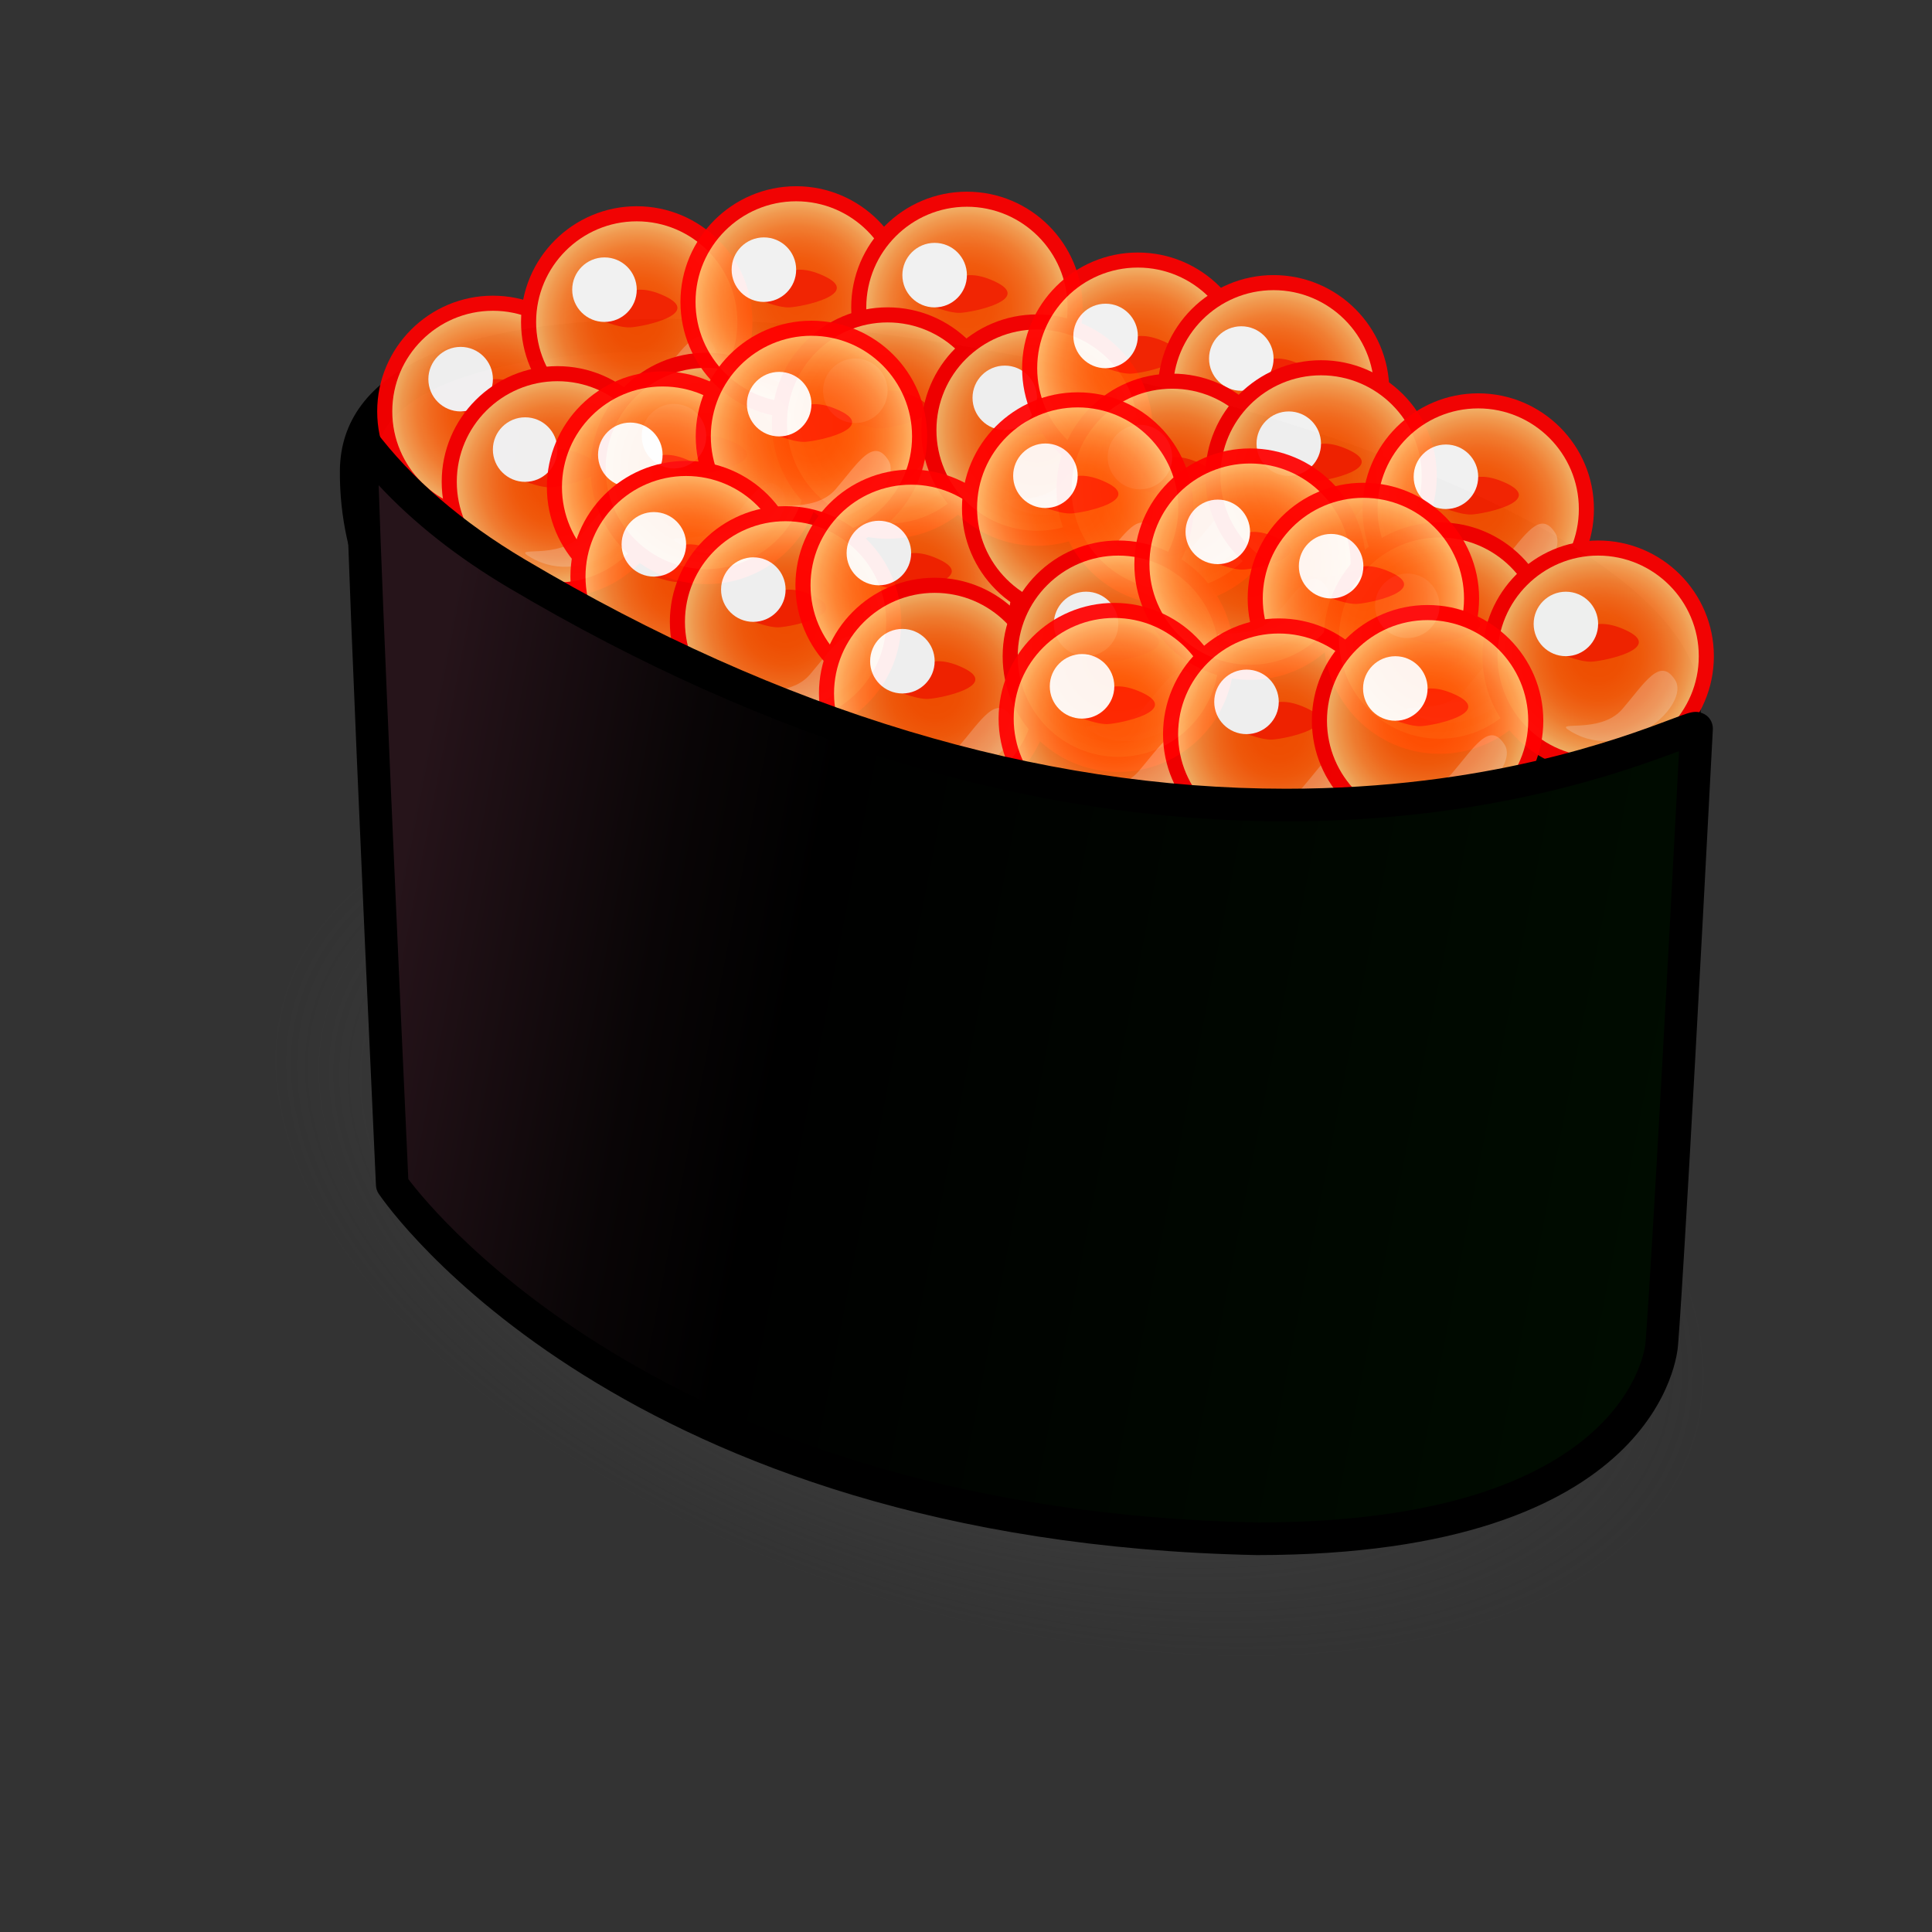 <?xml version="1.0" encoding="UTF-8" standalone="no"?>
<!-- Generated by phantom_svg. -->

<svg
   xmlns:dc="http://purl.org/dc/elements/1.1/"
   xmlns:cc="http://creativecommons.org/ns#"
   xmlns:rdf="http://www.w3.org/1999/02/22-rdf-syntax-ns#"
   xmlns:svg="http://www.w3.org/2000/svg"
   xmlns="http://www.w3.org/2000/svg"
   xmlns:sodipodi="http://sodipodi.sourceforge.net/DTD/sodipodi-0.dtd"
   xmlns:inkscape="http://www.inkscape.org/namespaces/inkscape"
   width="64px"
   height="64px"
   viewBox="0 0 64 64"
   preserveAspectRatio="none"
   version="1.1"
   id="svg927"
   sodipodi:docname="(salmon_roe)sushi.svg"
   inkscape:version="0.92.1 r15371">
  <rect x="0" y="0" width="64" height="64" fill="#333333" stroke="none"/>
  <defs
     id="defs931" />
  <sodipodi:namedview
     pagecolor="#ffffff"
     bordercolor="#666666"
     borderopacity="1"
     objecttolerance="10"
     gridtolerance="10"
     guidetolerance="10"
     inkscape:pageopacity="0"
     inkscape:pageshadow="2"
     inkscape:window-width="1920"
     inkscape:window-height="1029"
     id="namedview929"
     showgrid="false"
     inkscape:zoom="7.375"
     inkscape:cx="28.683425"
     inkscape:cy="26.002817"
     inkscape:window-x="0"
     inkscape:window-y="27"
     inkscape:window-maximized="1"
     inkscape:current-layer="g925" />
  <g
     id="g925">
    <radialGradient
       id="SVGID_1_"
       cx="15.318"
       cy="49.421"
       r="15.368"
       gradientTransform="matrix(1.53 0.487 -0.26 0.818 22.193 -7.538)"
       gradientUnits="userSpaceOnUse">
      <stop
         offset="0"
         style="stop-color:#595959"
         id="stop2" />
      <stop
         offset="1"
         style="stop-color:#414141;stop-opacity:0"
         id="stop4" />
    </radialGradient>
    <path
       style="fill:url(#SVGID_1_);"
       d="M56.54,47.904c-2.388,7.507-14.976,10.206-28.11,6.022   C15.298,49.74,6.592,40.261,8.983,32.756   c2.393-7.511,14.978-10.209,28.111-6.026   C50.229,30.912,58.931,40.396,56.54,47.904z"
       id="path7" />
    <g
       id="g24">
      <linearGradient
         id="SVGID_2_"
         gradientUnits="userSpaceOnUse"
         x1="14.902"
         y1="18.731"
         x2="56.776"
         y2="26.882">
        <stop
           offset="0"
           style="stop-color:#26141A"
           id="stop9" />
        <stop
           offset="0.019"
           style="stop-color:#231218"
           id="stop11" />
        <stop
           offset="0.192"
           style="stop-color:#090506"
           id="stop13" />
        <stop
           offset="0.297"
           style="stop-color:#000000"
           id="stop15" />
        <stop
           offset="1"
           style="stop-color:#000D00"
           id="stop17" />
      </linearGradient>
      <path
         style="fill:url(#SVGID_2_);"
         d="M11.8,15.593c-0.148,16.657,44,25.771,44,7.726    C55.8,14.539,11.89,5.413,11.8,15.593z"
         id="path20" />
      <path
         d="M41.153,33.744c-0.001,0-0.001,0-0.002,0    C31.597,33.743,20.705,29.75,15.252,24.249c-2.677-2.701-4.02-5.614-3.993-8.661    c0.029-3.286,3.783-5.023,10.857-5.023c12.874,0,34.223,6.177,34.223,12.754    c0,3.446-1.576,6.218-4.559,8.017C49.17,32.911,45.494,33.744,41.153,33.744z     M22.117,11.646c-3.638,0-9.746,0.514-9.777,3.953    c-0.024,2.748,1.213,5.402,3.68,7.891c5.269,5.316,15.838,9.174,25.132,9.175    c0.001,0,0.001,0,0.002,0c4.145,0,7.627-0.779,10.069-2.252    c2.679-1.616,4.037-4.002,4.037-7.092C55.26,17.907,35.203,11.646,22.117,11.646    z"
         id="path22" />
    </g>
    <g
       id="g150"
       style="opacity:0.933">
      <g
         id="g55"
         style="">
        <g
           id="g47"
           style="">
          <radialGradient
             id="SVGID_3_"
             cx="16.327"
             cy="13.628"
             r="3.583"
             gradientUnits="userSpaceOnUse">
            <stop
               offset="0"
               style="stop-color:#FF5200"
               id="stop26" />
            <stop
               offset="0.233"
               style="stop-color:#FF5503"
               id="stop28" />
            <stop
               offset="0.406"
               style="stop-color:#FF5E0C"
               id="stop30" />
            <stop
               offset="0.56"
               style="stop-color:#FF6E1D"
               id="stop32" />
            <stop
               offset="0.703"
               style="stop-color:#FF8433"
               id="stop34" />
            <stop
               offset="0.838"
               style="stop-color:#FFA051"
               id="stop36" />
            <stop
               offset="0.966"
               style="stop-color:#FFC274"
               id="stop38" />
            <stop
               offset="1"
               style="stop-color:#FFCD7F"
               id="stop40" />
          </radialGradient>
          <circle
             style="fill:url(#SVGID_3_)"
             cx="16.327"
             cy="13.628"
             r="3.583"
             id="circle43" />
          <path
             style="fill:#FF0000"
             d="M16.328,17.461c-2.114,0-3.833-1.72-3.833-3.833      s1.72-3.833,3.833-3.833s3.833,1.719,3.833,3.833      S18.441,17.461,16.328,17.461z M16.328,10.295c-1.838,0-3.333,1.495-3.333,3.333      s1.496,3.333,3.333,3.333s3.333-1.496,3.333-3.333      S18.166,10.295,16.328,10.295z"
             id="path45" />
        </g>
        <path
           style="fill:#FF2400"
           d="M14.98,13.503c0.603-0.462,0.954-1.342,2.259-0.74     c1.306,0.602-0.703,1.025-1.129,1.045C15.684,13.828,14.98,13.503,14.98,13.503z"
           id="path49" />
        <circle
           style="fill:#FFFFFF"
           cx="15.259"
           cy="12.56"
           r="1.069"
           id="circle51" />
        <path
           style="opacity:0.24;fill:#FFFFFF"
           d="M15.437,16.128c-0.723-0.424,0.943,0.125,1.693-0.75     s1.25-1.75,1.75-0.958S17.285,17.212,15.437,16.128z"
           id="path53" />
      </g>
      <g
         id="g86"
         style="">
        <g
           id="g78"
           style="">
          <radialGradient
             id="SVGID_4_"
             cx="21.093"
             cy="10.665"
             r="3.583"
             gradientUnits="userSpaceOnUse">
            <stop
               offset="0"
               style="stop-color:#FF5200"
               id="stop57" />
            <stop
               offset="0.233"
               style="stop-color:#FF5503"
               id="stop59" />
            <stop
               offset="0.406"
               style="stop-color:#FF5E0C"
               id="stop61" />
            <stop
               offset="0.56"
               style="stop-color:#FF6E1D"
               id="stop63" />
            <stop
               offset="0.703"
               style="stop-color:#FF8433"
               id="stop65" />
            <stop
               offset="0.838"
               style="stop-color:#FFA051"
               id="stop67" />
            <stop
               offset="0.966"
               style="stop-color:#FFC274"
               id="stop69" />
            <stop
               offset="1"
               style="stop-color:#FFCD7F"
               id="stop71" />
          </radialGradient>
          <circle
             style="fill:url(#SVGID_4_)"
             cx="21.093"
             cy="10.665"
             r="3.583"
             id="circle74" />
          <path
             style="fill:#FF0000"
             d="M21.093,14.498c-2.114,0-3.833-1.72-3.833-3.833      s1.72-3.833,3.833-3.833s3.833,1.719,3.833,3.833S23.207,14.498,21.093,14.498      z M21.093,7.332c-1.838,0-3.333,1.495-3.333,3.333s1.496,3.333,3.333,3.333      s3.333-1.496,3.333-3.333S22.931,7.332,21.093,7.332z"
             id="path76" />
        </g>
        <path
           style="fill:#FF2400"
           d="M19.746,10.54c0.603-0.462,0.954-1.342,2.259-0.74     c1.306,0.602-0.703,1.025-1.129,1.045     C20.449,10.865,19.746,10.54,19.746,10.54z"
           id="path80" />
        <circle
           style="fill:#FFFFFF"
           cx="20.024"
           cy="9.596"
           r="1.069"
           id="circle82" />
        <path
           style="opacity:0.24;fill:#FFFFFF"
           d="M20.202,13.165c-0.723-0.424,0.943,0.125,1.693-0.75     s1.25-1.75,1.75-0.958S22.05,14.249,20.202,13.165z"
           id="path84" />
      </g>
      <g
         id="g117"
         style="">
        <g
           id="g109"
           style="">
          <radialGradient
             id="SVGID_5_"
             cx="18.465"
             cy="15.962"
             r="3.583"
             gradientUnits="userSpaceOnUse">
            <stop
               offset="0"
               style="stop-color:#FF5200"
               id="stop88" />
            <stop
               offset="0.233"
               style="stop-color:#FF5503"
               id="stop90" />
            <stop
               offset="0.406"
               style="stop-color:#FF5E0C"
               id="stop92" />
            <stop
               offset="0.56"
               style="stop-color:#FF6E1D"
               id="stop94" />
            <stop
               offset="0.703"
               style="stop-color:#FF8433"
               id="stop96" />
            <stop
               offset="0.838"
               style="stop-color:#FFA051"
               id="stop98" />
            <stop
               offset="0.966"
               style="stop-color:#FFC274"
               id="stop100" />
            <stop
               offset="1"
               style="stop-color:#FFCD7F"
               id="stop102" />
          </radialGradient>
          <circle
             style="fill:url(#SVGID_5_)"
             cx="18.465"
             cy="15.961"
             r="3.583"
             id="circle105" />
          <path
             style="fill:#FF0000"
             d="M18.465,19.795c-2.114,0-3.833-1.72-3.833-3.833      s1.72-3.833,3.833-3.833s3.833,1.719,3.833,3.833S20.579,19.795,18.465,19.795      z M18.465,12.628c-1.838,0-3.333,1.495-3.333,3.333s1.496,3.333,3.333,3.333      s3.333-1.496,3.333-3.333S20.303,12.628,18.465,12.628z"
             id="path107" />
        </g>
        <path
           style="fill:#FF2400"
           d="M17.118,15.837c0.603-0.462,0.954-1.342,2.259-0.74     c1.306,0.602-0.703,1.025-1.129,1.045     C17.821,16.162,17.118,15.837,17.118,15.837z"
           id="path111" />
        <circle
           style="fill:#FFFFFF"
           cx="17.396"
           cy="14.893"
           r="1.069"
           id="circle113" />
        <path
           style="opacity:0.24;fill:#FFFFFF"
           d="M17.574,18.462c-0.723-0.424,0.943,0.125,1.693-0.75     s1.25-1.75,1.75-0.958S19.422,19.545,17.574,18.462z"
           id="path115" />
      </g>
      <g
         id="g148"
         style="">
        <g
           id="g140"
           style="">
          <radialGradient
             id="SVGID_6_"
             cx="23.396"
             cy="15.518"
             r="3.583"
             gradientUnits="userSpaceOnUse">
            <stop
               offset="0"
               style="stop-color:#FF5200"
               id="stop119" />
            <stop
               offset="0.233"
               style="stop-color:#FF5503"
               id="stop121" />
            <stop
               offset="0.406"
               style="stop-color:#FF5E0C"
               id="stop123" />
            <stop
               offset="0.56"
               style="stop-color:#FF6E1D"
               id="stop125" />
            <stop
               offset="0.703"
               style="stop-color:#FF8433"
               id="stop127" />
            <stop
               offset="0.838"
               style="stop-color:#FFA051"
               id="stop129" />
            <stop
               offset="0.966"
               style="stop-color:#FFC274"
               id="stop131" />
            <stop
               offset="1"
               style="stop-color:#FFCD7F"
               id="stop133" />
          </radialGradient>
          <circle
             style="fill:url(#SVGID_6_)"
             cx="23.396"
             cy="15.518"
             r="3.583"
             id="circle136" />
          <path
             style="fill:#FF0000"
             d="M23.396,19.351c-2.114,0-3.833-1.72-3.833-3.833      s1.72-3.833,3.833-3.833s3.833,1.719,3.833,3.833      S25.51,19.351,23.396,19.351z M23.396,12.185c-1.838,0-3.333,1.495-3.333,3.333      s1.496,3.333,3.333,3.333s3.333-1.496,3.333-3.333      S25.234,12.185,23.396,12.185z"
             id="path138" />
        </g>
        <path
           style="fill:#FF2400"
           d="M22.049,15.393c0.603-0.462,0.954-1.342,2.259-0.74     c1.306,0.602-0.703,1.025-1.129,1.045     C22.752,15.718,22.049,15.393,22.049,15.393z"
           id="path142" />
        <circle
           style="fill:#FFFFFF"
           cx="22.327"
           cy="14.449"
           r="1.069"
           id="circle144" />
        <path
           style="opacity:0.24;fill:#FFFFFF"
           d="M22.505,18.018c-0.723-0.424,0.943,0.125,1.693-0.75     s1.25-1.75,1.75-0.958S24.353,19.102,22.505,18.018z"
           id="path146" />
      </g>
    </g>
    <g
       id="g276"
       style="opacity:0.933">
      <g
         id="g181"
         style="">
        <g
           id="g173"
           style="">
          <radialGradient
             id="SVGID_7_"
             cx="26.374"
             cy="10.002"
             r="3.583"
             gradientUnits="userSpaceOnUse">
            <stop
               offset="0"
               style="stop-color:#FF5200"
               id="stop152" />
            <stop
               offset="0.233"
               style="stop-color:#FF5503"
               id="stop154" />
            <stop
               offset="0.406"
               style="stop-color:#FF5E0C"
               id="stop156" />
            <stop
               offset="0.56"
               style="stop-color:#FF6E1D"
               id="stop158" />
            <stop
               offset="0.703"
               style="stop-color:#FF8433"
               id="stop160" />
            <stop
               offset="0.838"
               style="stop-color:#FFA051"
               id="stop162" />
            <stop
               offset="0.966"
               style="stop-color:#FFC274"
               id="stop164" />
            <stop
               offset="1"
               style="stop-color:#FFCD7F"
               id="stop166" />
          </radialGradient>
          <circle
             style="fill:url(#SVGID_7_)"
             cx="26.374"
             cy="10.001"
             r="3.583"
             id="circle169" />
          <path
             style="fill:#FF0000"
             d="M26.374,13.835c-2.114,0-3.833-1.72-3.833-3.833      s1.72-3.833,3.833-3.833s3.833,1.719,3.833,3.833S28.488,13.835,26.374,13.835      z M26.374,6.668c-1.838,0-3.333,1.495-3.333,3.333s1.496,3.333,3.333,3.333      s3.333-1.496,3.333-3.333S28.212,6.668,26.374,6.668z"
             id="path171" />
        </g>
        <path
           style="fill:#FF2400"
           d="M25.027,9.877c0.603-0.462,0.954-1.342,2.259-0.74     c1.306,0.602-0.703,1.025-1.129,1.045C25.73,10.202,25.027,9.877,25.027,9.877z     "
           id="path175" />
        <circle
           style="fill:#FFFFFF"
           cx="25.305"
           cy="8.933"
           r="1.069"
           id="circle177" />
        <path
           style="opacity:0.24;fill:#FFFFFF"
           d="M25.483,12.502c-0.723-0.424,0.943,0.125,1.693-0.75     s1.25-1.75,1.75-0.958C29.427,11.585,27.331,13.585,25.483,12.502z"
           id="path179" />
      </g>
      <g
         id="g212"
         style="">
        <g
           id="g204"
           style="">
          <radialGradient
             id="SVGID_8_"
             cx="32.03"
             cy="10.183"
             r="3.583"
             gradientUnits="userSpaceOnUse">
            <stop
               offset="0"
               style="stop-color:#FF5200"
               id="stop183" />
            <stop
               offset="0.233"
               style="stop-color:#FF5503"
               id="stop185" />
            <stop
               offset="0.406"
               style="stop-color:#FF5E0C"
               id="stop187" />
            <stop
               offset="0.56"
               style="stop-color:#FF6E1D"
               id="stop189" />
            <stop
               offset="0.703"
               style="stop-color:#FF8433"
               id="stop191" />
            <stop
               offset="0.838"
               style="stop-color:#FFA051"
               id="stop193" />
            <stop
               offset="0.966"
               style="stop-color:#FFC274"
               id="stop195" />
            <stop
               offset="1"
               style="stop-color:#FFCD7F"
               id="stop197" />
          </radialGradient>
          <circle
             style="fill:url(#SVGID_8_)"
             cx="32.031"
             cy="10.182"
             r="3.584"
             id="circle200" />
          <path
             style="fill:#FF0000"
             d="M32.03,14.016c-2.114,0-3.833-1.72-3.833-3.833      s1.72-3.833,3.833-3.833c2.114,0,3.834,1.719,3.834,3.833      S34.145,14.016,32.03,14.016z M32.03,6.849c-1.838,0-3.333,1.495-3.333,3.333      s1.496,3.333,3.333,3.333s3.334-1.496,3.334-3.333S33.868,6.849,32.03,6.849z      "
             id="path202" />
        </g>
        <path
           style="fill:#FF2400"
           d="M30.684,10.058c0.602-0.462,0.953-1.342,2.258-0.74     c1.307,0.602-0.703,1.025-1.129,1.045     C31.387,10.382,30.684,10.058,30.684,10.058z"
           id="path206" />
        <circle
           style="fill:#FFFFFF"
           cx="30.961"
           cy="9.114"
           r="1.069"
           id="circle208" />
        <path
           style="opacity:0.24;fill:#FFFFFF"
           d="M31.139,12.683c-0.723-0.424,0.943,0.125,1.694-0.75     s1.25-1.75,1.75-0.958S32.987,13.766,31.139,12.683z"
           id="path210" />
      </g>
      <g
         id="g243"
         style="">
        <g
           id="g235"
           style="">
          <radialGradient
             id="SVGID_9_"
             cx="29.403"
             cy="14.014"
             r="3.583"
             gradientUnits="userSpaceOnUse">
            <stop
               offset="0"
               style="stop-color:#FF5200"
               id="stop214" />
            <stop
               offset="0.233"
               style="stop-color:#FF5503"
               id="stop216" />
            <stop
               offset="0.406"
               style="stop-color:#FF5E0C"
               id="stop218" />
            <stop
               offset="0.56"
               style="stop-color:#FF6E1D"
               id="stop220" />
            <stop
               offset="0.703"
               style="stop-color:#FF8433"
               id="stop222" />
            <stop
               offset="0.838"
               style="stop-color:#FFA051"
               id="stop224" />
            <stop
               offset="0.966"
               style="stop-color:#FFC274"
               id="stop226" />
            <stop
               offset="1"
               style="stop-color:#FFCD7F"
               id="stop228" />
          </radialGradient>
          <circle
             style="fill:url(#SVGID_9_)"
             cx="29.403"
             cy="14.014"
             r="3.583"
             id="circle231" />
          <path
             style="fill:#FF0000"
             d="M29.403,17.847c-2.114,0-3.833-1.72-3.833-3.833      s1.72-3.833,3.833-3.833s3.833,1.719,3.833,3.833S31.517,17.847,29.403,17.847z       M29.403,10.681c-1.838,0-3.333,1.495-3.333,3.333s1.496,3.333,3.333,3.333      s3.333-1.496,3.333-3.333S31.241,10.681,29.403,10.681z"
             id="path233" />
        </g>
        <path
           style="fill:#FF2400"
           d="M28.056,13.889c0.603-0.462,0.954-1.342,2.259-0.74     c1.306,0.602-0.703,1.025-1.129,1.045     C28.759,14.214,28.056,13.889,28.056,13.889z"
           id="path237" />
        <circle
           style="fill:#FFFFFF"
           cx="28.334"
           cy="12.945"
           r="1.069"
           id="circle239" />
        <path
           style="opacity:0.24;fill:#FFFFFF"
           d="M28.512,16.514c-0.723-0.424,0.943,0.125,1.694-0.75     c0.75-0.875,1.25-1.75,1.75-0.958S30.36,17.598,28.512,16.514z"
           id="path241" />
      </g>
      <g
         id="g274"
         style="">
        <g
           id="g266"
           style="">
          <radialGradient
             id="SVGID_10_"
             cx="34.354"
             cy="14.248"
             r="3.583"
             gradientUnits="userSpaceOnUse">
            <stop
               offset="0"
               style="stop-color:#FF5200"
               id="stop245" />
            <stop
               offset="0.233"
               style="stop-color:#FF5503"
               id="stop247" />
            <stop
               offset="0.406"
               style="stop-color:#FF5E0C"
               id="stop249" />
            <stop
               offset="0.56"
               style="stop-color:#FF6E1D"
               id="stop251" />
            <stop
               offset="0.703"
               style="stop-color:#FF8433"
               id="stop253" />
            <stop
               offset="0.838"
               style="stop-color:#FFA051"
               id="stop255" />
            <stop
               offset="0.966"
               style="stop-color:#FFC274"
               id="stop257" />
            <stop
               offset="1"
               style="stop-color:#FFCD7F"
               id="stop259" />
          </radialGradient>
          <circle
             style="fill:url(#SVGID_10_)"
             cx="34.354"
             cy="14.248"
             r="3.583"
             id="circle262" />
          <path
             style="fill:#FF0000"
             d="M34.353,18.081c-2.113,0-3.832-1.72-3.832-3.833      s1.719-3.833,3.832-3.833c2.114,0,3.834,1.719,3.834,3.833      S36.467,18.081,34.353,18.081z M34.353,10.915c-1.837,0-3.332,1.495-3.332,3.333      s1.495,3.333,3.332,3.333c1.838,0,3.334-1.496,3.334-3.333      S36.19,10.915,34.353,10.915z"
             id="path264" />
        </g>
        <path
           style="fill:#FF2400"
           d="M33.007,14.123c0.602-0.462,0.953-1.342,2.258-0.74     c1.307,0.602-0.703,1.025-1.129,1.045S33.007,14.123,33.007,14.123z"
           id="path268" />
        <circle
           style="fill:#FFFFFF"
           cx="33.284"
           cy="13.179"
           r="1.068"
           id="circle270" />
        <path
           style="opacity:0.24;fill:#FFFFFF"
           d="M33.463,16.748c-0.724-0.424,0.942,0.125,1.692-0.75     s1.25-1.75,1.75-0.958S35.31,17.832,33.463,16.748z"
           id="path272" />
      </g>
    </g>
    <g
       id="g402"
       style="opacity:0.933">
      <g
         id="g307"
         style="">
        <g
           id="g299"
           style="">
          <radialGradient
             id="SVGID_11_"
             cx="21.949"
             cy="16.136"
             r="3.583"
             gradientUnits="userSpaceOnUse">
            <stop
               offset="0"
               style="stop-color:#FF5200"
               id="stop278" />
            <stop
               offset="0.233"
               style="stop-color:#FF5503"
               id="stop280" />
            <stop
               offset="0.406"
               style="stop-color:#FF5E0C"
               id="stop282" />
            <stop
               offset="0.56"
               style="stop-color:#FF6E1D"
               id="stop284" />
            <stop
               offset="0.703"
               style="stop-color:#FF8433"
               id="stop286" />
            <stop
               offset="0.838"
               style="stop-color:#FFA051"
               id="stop288" />
            <stop
               offset="0.966"
               style="stop-color:#FFC274"
               id="stop290" />
            <stop
               offset="1"
               style="stop-color:#FFCD7F"
               id="stop292" />
          </radialGradient>
          <circle
             style="fill:url(#SVGID_11_)"
             cx="21.949"
             cy="16.136"
             r="3.583"
             id="circle295" />
          <path
             style="fill:#FF0000"
             d="M21.949,19.969c-2.114,0-3.833-1.72-3.833-3.833      s1.72-3.833,3.833-3.833s3.833,1.719,3.833,3.833      S24.063,19.969,21.949,19.969z M21.949,12.803c-1.838,0-3.333,1.495-3.333,3.333      s1.496,3.333,3.333,3.333s3.333-1.496,3.333-3.333      S23.787,12.803,21.949,12.803z"
             id="path297" />
        </g>
        <path
           style="fill:#FF2400"
           d="M20.602,16.011c0.603-0.462,0.954-1.342,2.259-0.74     c1.306,0.602-0.703,1.025-1.129,1.045     C21.305,16.336,20.602,16.011,20.602,16.011z"
           id="path301" />
        <circle
           style="fill:#FFFFFF"
           cx="20.88"
           cy="15.067"
           r="1.069"
           id="circle303" />
        <path
           style="opacity:0.24;fill:#FFFFFF"
           d="M21.058,18.636c-0.723-0.424,0.943,0.125,1.693-0.75     s1.25-1.75,1.75-0.958C25.002,17.719,22.906,19.72,21.058,18.636z"
           id="path305" />
      </g>
      <g
         id="g338"
         style="">
        <g
           id="g330"
           style="">
          <radialGradient
             id="SVGID_12_"
             cx="26.88"
             cy="14.456"
             r="3.583"
             gradientUnits="userSpaceOnUse">
            <stop
               offset="0"
               style="stop-color:#FF5200"
               id="stop309" />
            <stop
               offset="0.233"
               style="stop-color:#FF5503"
               id="stop311" />
            <stop
               offset="0.406"
               style="stop-color:#FF5E0C"
               id="stop313" />
            <stop
               offset="0.56"
               style="stop-color:#FF6E1D"
               id="stop315" />
            <stop
               offset="0.703"
               style="stop-color:#FF8433"
               id="stop317" />
            <stop
               offset="0.838"
               style="stop-color:#FFA051"
               id="stop319" />
            <stop
               offset="0.966"
               style="stop-color:#FFC274"
               id="stop321" />
            <stop
               offset="1"
               style="stop-color:#FFCD7F"
               id="stop323" />
          </radialGradient>
          <circle
             style="fill:url(#SVGID_12_)"
             cx="26.88"
             cy="14.456"
             r="3.583"
             id="circle326" />
          <path
             style="fill:#FF0000"
             d="M26.88,18.29c-2.114,0-3.833-1.72-3.833-3.833      s1.72-3.833,3.833-3.833s3.833,1.719,3.833,3.833      S28.994,18.29,26.88,18.29z M26.88,11.123c-1.838,0-3.333,1.495-3.333,3.333      s1.496,3.333,3.333,3.333s3.333-1.496,3.333-3.333      S28.718,11.123,26.88,11.123z"
             id="path328" />
        </g>
        <path
           style="fill:#FF2400"
           d="M25.533,14.332c0.602-0.462,0.953-1.342,2.259-0.74     c1.306,0.602-0.703,1.025-1.13,1.045C26.236,14.656,25.533,14.332,25.533,14.332z"
           id="path332" />
        <circle
           style="fill:#FFFFFF"
           cx="25.811"
           cy="13.388"
           r="1.069"
           id="circle334" />
        <path
           style="opacity:0.24;fill:#FFFFFF"
           d="M25.988,16.957c-0.723-0.424,0.943,0.125,1.693-0.75     s1.25-1.75,1.75-0.958S27.837,18.04,25.988,16.957z"
           id="path336" />
      </g>
      <g
         id="g369"
         style="">
        <g
           id="g361"
           style="">
          <radialGradient
             id="SVGID_13_"
             cx="22.729"
             cy="19.101"
             r="3.583"
             gradientUnits="userSpaceOnUse">
            <stop
               offset="0"
               style="stop-color:#FF5200"
               id="stop340" />
            <stop
               offset="0.233"
               style="stop-color:#FF5503"
               id="stop342" />
            <stop
               offset="0.406"
               style="stop-color:#FF5E0C"
               id="stop344" />
            <stop
               offset="0.56"
               style="stop-color:#FF6E1D"
               id="stop346" />
            <stop
               offset="0.703"
               style="stop-color:#FF8433"
               id="stop348" />
            <stop
               offset="0.838"
               style="stop-color:#FFA051"
               id="stop350" />
            <stop
               offset="0.966"
               style="stop-color:#FFC274"
               id="stop352" />
            <stop
               offset="1"
               style="stop-color:#FFCD7F"
               id="stop354" />
          </radialGradient>
          <circle
             style="fill:url(#SVGID_13_)"
             cx="22.728"
             cy="19.101"
             r="3.583"
             id="circle357" />
          <path
             style="fill:#FF0000"
             d="M22.729,22.934c-2.114,0-3.833-1.72-3.833-3.833      s1.72-3.833,3.833-3.833s3.833,1.719,3.833,3.833S24.842,22.934,22.729,22.934z       M22.729,15.768c-1.838,0-3.333,1.495-3.333,3.333s1.496,3.333,3.333,3.333      s3.333-1.496,3.333-3.333S24.566,15.768,22.729,15.768z"
             id="path359" />
        </g>
        <path
           style="fill:#FF2400"
           d="M21.381,18.976c0.603-0.462,0.954-1.342,2.259-0.74     c1.306,0.602-0.703,1.025-1.129,1.045     C22.084,19.301,21.381,18.976,21.381,18.976z"
           id="path363" />
        <circle
           style="fill:#FFFFFF"
           cx="21.66"
           cy="18.032"
           r="1.069"
           id="circle365" />
        <path
           style="opacity:0.24;fill:#FFFFFF"
           d="M21.837,21.601c-0.723-0.424,0.943,0.125,1.694-0.75     c0.75-0.875,1.25-1.75,1.75-0.958S23.686,22.685,21.837,21.601z"
           id="path367" />
      </g>
      <g
         id="g400"
         style="">
        <g
           id="g392"
           style="">
          <radialGradient
             id="SVGID_14_"
             cx="26.023"
             cy="20.6"
             r="3.583"
             gradientUnits="userSpaceOnUse">
            <stop
               offset="0"
               style="stop-color:#FF5200"
               id="stop371" />
            <stop
               offset="0.233"
               style="stop-color:#FF5503"
               id="stop373" />
            <stop
               offset="0.406"
               style="stop-color:#FF5E0C"
               id="stop375" />
            <stop
               offset="0.56"
               style="stop-color:#FF6E1D"
               id="stop377" />
            <stop
               offset="0.703"
               style="stop-color:#FF8433"
               id="stop379" />
            <stop
               offset="0.838"
               style="stop-color:#FFA051"
               id="stop381" />
            <stop
               offset="0.966"
               style="stop-color:#FFC274"
               id="stop383" />
            <stop
               offset="1"
               style="stop-color:#FFCD7F"
               id="stop385" />
          </radialGradient>
          <circle
             style="fill:url(#SVGID_14_)"
             cx="26.023"
             cy="20.599"
             r="3.583"
             id="circle388" />
          <path
             style="fill:#FF0000"
             d="M26.023,24.433c-2.114,0-3.833-1.72-3.833-3.833      s1.719-3.833,3.833-3.833s3.833,1.719,3.833,3.833S28.137,24.433,26.023,24.433      z M26.023,17.266c-1.838,0-3.333,1.495-3.333,3.333s1.495,3.333,3.333,3.333      s3.333-1.496,3.333-3.333S27.861,17.266,26.023,17.266z"
             id="path390" />
        </g>
        <path
           style="fill:#FF2400"
           d="M24.677,20.475c0.602-0.462,0.953-1.342,2.259-0.74     c1.306,0.602-0.703,1.025-1.13,1.045     C25.38,20.799,24.677,20.475,24.677,20.475z"
           id="path394" />
        <circle
           style="fill:#FFFFFF"
           cx="24.955"
           cy="19.531"
           r="1.069"
           id="circle396" />
        <path
           style="opacity:0.24;fill:#FFFFFF"
           d="M25.132,23.1c-0.723-0.424,0.943,0.125,1.693-0.75     s1.25-1.75,1.75-0.958S26.98,24.183,25.132,23.1z"
           id="path398" />
      </g>
    </g>
    <g
       id="g528"
       style="opacity:0.933">
      <g
         id="g433"
         style="">
        <g
           id="g425"
           style="">
          <radialGradient
             id="SVGID_15_"
             cx="37.692"
             cy="12.197"
             r="3.583"
             gradientUnits="userSpaceOnUse">
            <stop
               offset="0"
               style="stop-color:#FF5200"
               id="stop404" />
            <stop
               offset="0.233"
               style="stop-color:#FF5503"
               id="stop406" />
            <stop
               offset="0.406"
               style="stop-color:#FF5E0C"
               id="stop408" />
            <stop
               offset="0.56"
               style="stop-color:#FF6E1D"
               id="stop410" />
            <stop
               offset="0.703"
               style="stop-color:#FF8433"
               id="stop412" />
            <stop
               offset="0.838"
               style="stop-color:#FFA051"
               id="stop414" />
            <stop
               offset="0.966"
               style="stop-color:#FFC274"
               id="stop416" />
            <stop
               offset="1"
               style="stop-color:#FFCD7F"
               id="stop418" />
          </radialGradient>
          <circle
             style="fill:url(#SVGID_15_)"
             cx="37.692"
             cy="12.197"
             r="3.583"
             id="circle421" />
          <path
             style="fill:#FF0000"
             d="M37.692,16.031c-2.113,0-3.833-1.72-3.833-3.833      s1.72-3.833,3.833-3.833s3.833,1.719,3.833,3.833      S39.806,16.031,37.692,16.031z M37.692,8.864c-1.838,0-3.333,1.495-3.333,3.333      s1.495,3.333,3.333,3.333s3.333-1.496,3.333-3.333S39.53,8.864,37.692,8.864z      "
             id="path423" />
        </g>
        <path
           style="fill:#FF2400"
           d="M36.346,12.073c0.602-0.462,0.953-1.342,2.259-0.74     c1.306,0.602-0.703,1.025-1.13,1.045     C37.049,12.397,36.346,12.073,36.346,12.073z"
           id="path427" />
        <circle
           style="fill:#FFFFFF"
           cx="36.624"
           cy="11.129"
           r="1.069"
           id="circle429" />
        <path
           style="opacity:0.24;fill:#FFFFFF"
           d="M36.801,14.698c-0.723-0.424,0.943,0.125,1.693-0.75     s1.25-1.75,1.75-0.958C40.745,13.781,38.649,15.781,36.801,14.698z"
           id="path431" />
      </g>
      <g
         id="g464"
         style="">
        <g
           id="g456"
           style="">
          <radialGradient
             id="SVGID_16_"
             cx="42.189"
             cy="12.945"
             r="3.583"
             gradientUnits="userSpaceOnUse">
            <stop
               offset="0"
               style="stop-color:#FF5200"
               id="stop435" />
            <stop
               offset="0.233"
               style="stop-color:#FF5503"
               id="stop437" />
            <stop
               offset="0.406"
               style="stop-color:#FF5E0C"
               id="stop439" />
            <stop
               offset="0.56"
               style="stop-color:#FF6E1D"
               id="stop441" />
            <stop
               offset="0.703"
               style="stop-color:#FF8433"
               id="stop443" />
            <stop
               offset="0.838"
               style="stop-color:#FFA051"
               id="stop445" />
            <stop
               offset="0.966"
               style="stop-color:#FFC274"
               id="stop447" />
            <stop
               offset="1"
               style="stop-color:#FFCD7F"
               id="stop449" />
          </radialGradient>
          <circle
             style="fill:url(#SVGID_16_)"
             cx="42.189"
             cy="12.945"
             r="3.583"
             id="circle452" />
          <path
             style="fill:#FF0000"
             d="M42.188,16.779c-2.113,0-3.833-1.72-3.833-3.833      s1.72-3.833,3.833-3.833c2.114,0,3.834,1.719,3.834,3.833      S44.303,16.779,42.188,16.779z M42.188,9.612c-1.838,0-3.333,1.495-3.333,3.333      s1.495,3.333,3.333,3.333s3.334-1.496,3.334-3.333S44.026,9.612,42.188,9.612z      "
             id="path454" />
        </g>
        <path
           style="fill:#FF2400"
           d="M40.842,12.821c0.602-0.462,0.953-1.342,2.258-0.74     c1.308,0.602-0.702,1.025-1.129,1.045     C41.545,13.146,40.842,12.821,40.842,12.821z"
           id="path458" />
        <circle
           style="fill:#FFFFFF"
           cx="41.12"
           cy="11.877"
           r="1.069"
           id="circle460" />
        <path
           style="opacity:0.24;fill:#FFFFFF"
           d="M41.297,15.446c-0.723-0.424,0.943,0.125,1.693-0.75     c0.751-0.875,1.251-1.75,1.751-0.958S43.145,16.529,41.297,15.446z"
           id="path462" />
      </g>
      <g
         id="g495"
         style="">
        <g
           id="g487"
           style="">
          <radialGradient
             id="SVGID_17_"
             cx="38.831"
             cy="16.21"
             r="3.583"
             gradientUnits="userSpaceOnUse">
            <stop
               offset="0"
               style="stop-color:#FF5200"
               id="stop466" />
            <stop
               offset="0.233"
               style="stop-color:#FF5503"
               id="stop468" />
            <stop
               offset="0.406"
               style="stop-color:#FF5E0C"
               id="stop470" />
            <stop
               offset="0.56"
               style="stop-color:#FF6E1D"
               id="stop472" />
            <stop
               offset="0.703"
               style="stop-color:#FF8433"
               id="stop474" />
            <stop
               offset="0.838"
               style="stop-color:#FFA051"
               id="stop476" />
            <stop
               offset="0.966"
               style="stop-color:#FFC274"
               id="stop478" />
            <stop
               offset="1"
               style="stop-color:#FFCD7F"
               id="stop480" />
          </radialGradient>
          <circle
             style="fill:url(#SVGID_17_)"
             cx="38.831"
             cy="16.209"
             r="3.583"
             id="circle483" />
          <path
             style="fill:#FF0000"
             d="M38.831,20.043c-2.113,0-3.833-1.72-3.833-3.833      s1.72-3.833,3.833-3.833s3.833,1.719,3.833,3.833      S40.944,20.043,38.831,20.043z M38.831,12.876c-1.838,0-3.333,1.495-3.333,3.333      s1.495,3.333,3.333,3.333s3.333-1.496,3.333-3.333      S40.669,12.876,38.831,12.876z"
             id="path485" />
        </g>
        <path
           style="fill:#FF2400"
           d="M37.484,16.085c0.602-0.462,0.953-1.342,2.259-0.74     c1.306,0.602-0.703,1.025-1.13,1.045C38.188,16.41,37.484,16.085,37.484,16.085z"
           id="path489" />
        <circle
           style="fill:#FFFFFF"
           cx="37.762"
           cy="15.141"
           r="1.069"
           id="circle491" />
        <path
           style="opacity:0.24;fill:#FFFFFF"
           d="M37.939,18.71c-0.723-0.424,0.943,0.125,1.694-0.75     c0.75-0.875,1.25-1.75,1.75-0.958S39.788,19.793,37.939,18.71z"
           id="path493" />
      </g>
      <g
         id="g526"
         style="">
        <g
           id="g518"
           style="">
          <radialGradient
             id="SVGID_18_"
             cx="43.762"
             cy="15.766"
             r="3.583"
             gradientUnits="userSpaceOnUse">
            <stop
               offset="0"
               style="stop-color:#FF5200"
               id="stop497" />
            <stop
               offset="0.233"
               style="stop-color:#FF5503"
               id="stop499" />
            <stop
               offset="0.406"
               style="stop-color:#FF5E0C"
               id="stop501" />
            <stop
               offset="0.56"
               style="stop-color:#FF6E1D"
               id="stop503" />
            <stop
               offset="0.703"
               style="stop-color:#FF8433"
               id="stop505" />
            <stop
               offset="0.838"
               style="stop-color:#FFA051"
               id="stop507" />
            <stop
               offset="0.966"
               style="stop-color:#FFC274"
               id="stop509" />
            <stop
               offset="1"
               style="stop-color:#FFCD7F"
               id="stop511" />
          </radialGradient>
          <circle
             style="fill:url(#SVGID_18_)"
             cx="43.762"
             cy="15.766"
             r="3.583"
             id="circle514" />
          <path
             style="fill:#FF0000"
             d="M43.761,19.599c-2.113,0-3.832-1.72-3.832-3.833      s1.719-3.833,3.832-3.833c2.114,0,3.834,1.719,3.834,3.833      S45.875,19.599,43.761,19.599z M43.761,12.433c-1.837,0-3.332,1.495-3.332,3.333      s1.495,3.333,3.332,3.333c1.838,0,3.334-1.496,3.334-3.333      S45.599,12.433,43.761,12.433z"
             id="path516" />
        </g>
        <path
           style="fill:#FF2400"
           d="M42.415,15.641c0.602-0.462,0.953-1.342,2.258-0.74     c1.307,0.602-0.703,1.025-1.129,1.045S42.415,15.641,42.415,15.641z"
           id="path520" />
        <circle
           style="fill:#FFFFFF"
           cx="42.692"
           cy="14.697"
           r="1.068"
           id="circle522" />
        <path
           style="opacity:0.24;fill:#FFFFFF"
           d="M42.871,18.266c-0.724-0.424,0.942,0.125,1.692-0.75     s1.25-1.75,1.75-0.958S44.718,19.35,42.871,18.266z"
           id="path524" />
      </g>
    </g>
    <g
       id="g654"
       style="opacity:0.933">
      <g
         id="g559"
         style="">
        <g
           id="g551"
           style="">
          <radialGradient
             id="SVGID_19_"
             cx="30.183"
             cy="19.389"
             r="3.583"
             gradientUnits="userSpaceOnUse">
            <stop
               offset="0"
               style="stop-color:#FF5200"
               id="stop530" />
            <stop
               offset="0.233"
               style="stop-color:#FF5503"
               id="stop532" />
            <stop
               offset="0.406"
               style="stop-color:#FF5E0C"
               id="stop534" />
            <stop
               offset="0.56"
               style="stop-color:#FF6E1D"
               id="stop536" />
            <stop
               offset="0.703"
               style="stop-color:#FF8433"
               id="stop538" />
            <stop
               offset="0.838"
               style="stop-color:#FFA051"
               id="stop540" />
            <stop
               offset="0.966"
               style="stop-color:#FFC274"
               id="stop542" />
            <stop
               offset="1"
               style="stop-color:#FFCD7F"
               id="stop544" />
          </radialGradient>
          <circle
             style="fill:url(#SVGID_19_)"
             cx="30.182"
             cy="19.389"
             r="3.583"
             id="circle547" />
          <path
             style="fill:#FF0000"
             d="M30.183,23.222c-2.114,0-3.833-1.72-3.833-3.833      s1.72-3.833,3.833-3.833s3.833,1.719,3.833,3.833S32.296,23.222,30.183,23.222z       M30.183,16.056c-1.838,0-3.333,1.495-3.333,3.333s1.496,3.333,3.333,3.333      s3.333-1.496,3.333-3.333S32.021,16.056,30.183,16.056z"
             id="path549" />
        </g>
        <path
           style="fill:#FF2400"
           d="M28.835,19.264c0.603-0.462,0.954-1.342,2.259-0.74     c1.306,0.602-0.703,1.025-1.129,1.045     C29.539,19.589,28.835,19.264,28.835,19.264z"
           id="path553" />
        <circle
           style="fill:#FFFFFF"
           cx="29.114"
           cy="18.32"
           r="1.069"
           id="circle555" />
        <path
           style="opacity:0.24;fill:#FFFFFF"
           d="M29.292,21.889c-0.723-0.424,0.944,0.125,1.694-0.75     s1.25-1.75,1.75-0.958S31.14,22.973,29.292,21.889z"
           id="path557" />
      </g>
      <g
         id="g590"
         style="">
        <g
           id="g582"
           style="">
          <radialGradient
             id="SVGID_20_"
             cx="35.7"
             cy="16.829"
             r="3.583"
             gradientUnits="userSpaceOnUse">
            <stop
               offset="0"
               style="stop-color:#FF5200"
               id="stop561" />
            <stop
               offset="0.233"
               style="stop-color:#FF5503"
               id="stop563" />
            <stop
               offset="0.406"
               style="stop-color:#FF5E0C"
               id="stop565" />
            <stop
               offset="0.56"
               style="stop-color:#FF6E1D"
               id="stop567" />
            <stop
               offset="0.703"
               style="stop-color:#FF8433"
               id="stop569" />
            <stop
               offset="0.838"
               style="stop-color:#FFA051"
               id="stop571" />
            <stop
               offset="0.966"
               style="stop-color:#FFC274"
               id="stop573" />
            <stop
               offset="1"
               style="stop-color:#FFCD7F"
               id="stop575" />
          </radialGradient>
          <circle
             style="fill:url(#SVGID_20_)"
             cx="35.7"
             cy="16.829"
             r="3.583"
             id="circle578" />
          <path
             style="fill:#FF0000"
             d="M35.7,20.662c-2.113,0-3.833-1.72-3.833-3.833      s1.72-3.833,3.833-3.833s3.833,1.719,3.833,3.833      S37.813,20.662,35.7,20.662z M35.7,13.496c-1.838,0-3.333,1.495-3.333,3.333      s1.495,3.333,3.333,3.333s3.333-1.496,3.333-3.333      S37.538,13.496,35.7,13.496z"
             id="path580" />
        </g>
        <path
           style="fill:#FF2400"
           d="M34.354,16.704c0.602-0.462,0.953-1.342,2.259-0.74     c1.306,0.602-0.703,1.025-1.13,1.045     C35.057,17.029,34.354,16.704,34.354,16.704z"
           id="path584" />
        <circle
           style="fill:#FFFFFF"
           cx="34.631"
           cy="15.76"
           r="1.069"
           id="circle586" />
        <path
           style="opacity:0.24;fill:#FFFFFF"
           d="M34.809,19.329c-0.723-0.424,0.943,0.125,1.693-0.75     s1.25-1.75,1.75-0.958S36.657,20.413,34.809,19.329z"
           id="path588" />
      </g>
      <g
         id="g621"
         style="">
        <g
           id="g613"
           style="">
          <radialGradient
             id="SVGID_21_"
             cx="30.962"
             cy="22.972"
             r="3.583"
             gradientUnits="userSpaceOnUse">
            <stop
               offset="0"
               style="stop-color:#FF5200"
               id="stop592" />
            <stop
               offset="0.233"
               style="stop-color:#FF5503"
               id="stop594" />
            <stop
               offset="0.406"
               style="stop-color:#FF5E0C"
               id="stop596" />
            <stop
               offset="0.56"
               style="stop-color:#FF6E1D"
               id="stop598" />
            <stop
               offset="0.703"
               style="stop-color:#FF8433"
               id="stop600" />
            <stop
               offset="0.838"
               style="stop-color:#FFA051"
               id="stop602" />
            <stop
               offset="0.966"
               style="stop-color:#FFC274"
               id="stop604" />
            <stop
               offset="1"
               style="stop-color:#FFCD7F"
               id="stop606" />
          </radialGradient>
          <circle
             style="fill:url(#SVGID_21_)"
             cx="30.962"
             cy="22.972"
             r="3.583"
             id="circle609" />
          <path
             style="fill:#FF0000"
             d="M30.962,26.805c-2.114,0-3.833-1.72-3.833-3.833      s1.72-3.833,3.833-3.833c2.113,0,3.833,1.719,3.833,3.833      S33.075,26.805,30.962,26.805z M30.962,19.639c-1.838,0-3.333,1.495-3.333,3.333      s1.496,3.333,3.333,3.333s3.333-1.496,3.333-3.333      S32.8,19.639,30.962,19.639z"
             id="path611" />
        </g>
        <path
           style="fill:#FF2400"
           d="M29.614,22.847c0.604-0.462,0.954-1.342,2.26-0.74     c1.306,0.602-0.703,1.025-1.129,1.045C30.317,23.172,29.614,22.847,29.614,22.847z"
           id="path615" />
        <circle
           style="fill:#FFFFFF"
           cx="29.893"
           cy="21.903"
           r="1.069"
           id="circle617" />
        <path
           style="opacity:0.24;fill:#FFFFFF"
           d="M30.071,25.472c-0.724-0.424,0.943,0.125,1.693-0.75     s1.25-1.75,1.75-0.958S31.919,26.556,30.071,25.472z"
           id="path619" />
      </g>
      <g
         id="g652"
         style="">
        <g
           id="g644"
           style="">
          <radialGradient
             id="SVGID_22_"
             cx="37.047"
             cy="21.738"
             r="3.583"
             gradientUnits="userSpaceOnUse">
            <stop
               offset="0"
               style="stop-color:#FF5200"
               id="stop623" />
            <stop
               offset="0.233"
               style="stop-color:#FF5503"
               id="stop625" />
            <stop
               offset="0.406"
               style="stop-color:#FF5E0C"
               id="stop627" />
            <stop
               offset="0.56"
               style="stop-color:#FF6E1D"
               id="stop629" />
            <stop
               offset="0.703"
               style="stop-color:#FF8433"
               id="stop631" />
            <stop
               offset="0.838"
               style="stop-color:#FFA051"
               id="stop633" />
            <stop
               offset="0.966"
               style="stop-color:#FFC274"
               id="stop635" />
            <stop
               offset="1"
               style="stop-color:#FFCD7F"
               id="stop637" />
          </radialGradient>
          <circle
             style="fill:url(#SVGID_22_)"
             cx="37.047"
             cy="21.738"
             r="3.583"
             id="circle640" />
          <path
             style="fill:#FF0000"
             d="M37.047,25.571c-2.113,0-3.833-1.72-3.833-3.833      s1.72-3.833,3.833-3.833s3.833,1.719,3.833,3.833S39.16,25.571,37.047,25.571      z M37.047,18.405c-1.838,0-3.333,1.495-3.333,3.333s1.495,3.333,3.333,3.333      s3.333-1.496,3.333-3.333S38.885,18.405,37.047,18.405z"
             id="path642" />
        </g>
        <path
           style="fill:#FF2400"
           d="M35.7,21.613c0.602-0.462,0.953-1.342,2.259-0.74     c1.306,0.602-0.703,1.025-1.13,1.045     C36.403,21.938,35.7,21.613,35.7,21.613z"
           id="path646" />
        <circle
           style="fill:#FFFFFF"
           cx="35.978"
           cy="20.669"
           r="1.069"
           id="circle648" />
        <path
           style="opacity:0.24;fill:#FFFFFF"
           d="M36.155,24.238c-0.723-0.424,0.943,0.125,1.693-0.75     s1.25-1.75,1.75-0.958S38.004,25.322,36.155,24.238z"
           id="path650" />
      </g>
    </g>
    <g
       id="g780"
       style="opacity:0.933">
      <g
         id="g685"
         style="">
        <g
           id="g677"
           style="">
          <radialGradient
             id="SVGID_23_"
             cx="41.41"
             cy="18.688"
             r="3.583"
             gradientUnits="userSpaceOnUse">
            <stop
               offset="0"
               style="stop-color:#FF5200"
               id="stop656" />
            <stop
               offset="0.233"
               style="stop-color:#FF5503"
               id="stop658" />
            <stop
               offset="0.406"
               style="stop-color:#FF5E0C"
               id="stop660" />
            <stop
               offset="0.56"
               style="stop-color:#FF6E1D"
               id="stop662" />
            <stop
               offset="0.703"
               style="stop-color:#FF8433"
               id="stop664" />
            <stop
               offset="0.838"
               style="stop-color:#FFA051"
               id="stop666" />
            <stop
               offset="0.966"
               style="stop-color:#FFC274"
               id="stop668" />
            <stop
               offset="1"
               style="stop-color:#FFCD7F"
               id="stop670" />
          </radialGradient>
          <circle
             style="fill:url(#SVGID_23_)"
             cx="41.41"
             cy="18.688"
             r="3.583"
             id="circle673" />
          <path
             style="fill:#FF0000"
             d="M41.41,22.521c-2.113,0-3.833-1.72-3.833-3.833      s1.72-3.833,3.833-3.833s3.833,1.719,3.833,3.833      S43.523,22.521,41.41,22.521z M41.41,15.354c-1.838,0-3.333,1.495-3.333,3.333      s1.495,3.333,3.333,3.333s3.333-1.496,3.333-3.333      S43.248,15.354,41.41,15.354z"
             id="path675" />
        </g>
        <path
           style="fill:#FF2400"
           d="M40.063,18.563c0.602-0.462,0.953-1.342,2.259-0.74     c1.306,0.602-0.703,1.025-1.13,1.045     C40.767,18.888,40.063,18.563,40.063,18.563z"
           id="path679" />
        <circle
           style="fill:#FFFFFF"
           cx="40.341"
           cy="17.619"
           r="1.069"
           id="circle681" />
        <path
           style="opacity:0.24;fill:#FFFFFF"
           d="M40.519,21.188c-0.723-0.424,0.943,0.125,1.693-0.75     s1.25-1.75,1.75-0.958C44.463,20.271,42.367,22.271,40.519,21.188z"
           id="path683" />
      </g>
      <g
         id="g716"
         style="">
        <g
           id="g708"
           style="">
          <radialGradient
             id="SVGID_24_"
             cx="48.967"
             cy="16.862"
             r="3.584"
             gradientUnits="userSpaceOnUse">
            <stop
               offset="0"
               style="stop-color:#FF5200"
               id="stop687" />
            <stop
               offset="0.233"
               style="stop-color:#FF5503"
               id="stop689" />
            <stop
               offset="0.406"
               style="stop-color:#FF5E0C"
               id="stop691" />
            <stop
               offset="0.56"
               style="stop-color:#FF6E1D"
               id="stop693" />
            <stop
               offset="0.703"
               style="stop-color:#FF8433"
               id="stop695" />
            <stop
               offset="0.838"
               style="stop-color:#FFA051"
               id="stop697" />
            <stop
               offset="0.966"
               style="stop-color:#FFC274"
               id="stop699" />
            <stop
               offset="1"
               style="stop-color:#FFCD7F"
               id="stop701" />
          </radialGradient>
          <circle
             style="fill:url(#SVGID_24_)"
             cx="48.967"
             cy="16.862"
             r="3.583"
             id="circle704" />
          <path
             style="fill:#FF0000"
             d="M48.967,20.696c-2.113,0-3.833-1.72-3.833-3.833      s1.72-3.833,3.833-3.833c2.114,0,3.834,1.719,3.834,3.833      S51.081,20.696,48.967,20.696z M48.967,13.529c-1.838,0-3.333,1.495-3.333,3.333      s1.495,3.333,3.333,3.333s3.334-1.496,3.334-3.333      S50.805,13.529,48.967,13.529z"
             id="path706" />
        </g>
        <path
           style="fill:#FF2400"
           d="M47.62,16.738c0.602-0.462,0.953-1.342,2.258-0.74     c1.308,0.602-0.702,1.025-1.129,1.045C48.323,17.062,47.62,16.738,47.62,16.738z"
           id="path710" />
        <circle
           style="fill:#FFFFFF"
           cx="47.898"
           cy="15.794"
           r="1.069"
           id="circle712" />
        <path
           style="opacity:0.24;fill:#FFFFFF"
           d="M48.075,19.363c-0.723-0.424,0.943,0.125,1.693-0.75     c0.751-0.875,1.251-1.75,1.751-0.958S49.923,20.446,48.075,19.363z"
           id="path714" />
      </g>
      <g
         id="g747"
         style="">
        <g
           id="g739"
           style="">
          <radialGradient
             id="SVGID_25_"
             cx="47.688"
             cy="21.138"
             r="3.583"
             gradientUnits="userSpaceOnUse">
            <stop
               offset="0"
               style="stop-color:#FF5200"
               id="stop718" />
            <stop
               offset="0.233"
               style="stop-color:#FF5503"
               id="stop720" />
            <stop
               offset="0.406"
               style="stop-color:#FF5E0C"
               id="stop722" />
            <stop
               offset="0.56"
               style="stop-color:#FF6E1D"
               id="stop724" />
            <stop
               offset="0.703"
               style="stop-color:#FF8433"
               id="stop726" />
            <stop
               offset="0.838"
               style="stop-color:#FFA051"
               id="stop728" />
            <stop
               offset="0.966"
               style="stop-color:#FFC274"
               id="stop730" />
            <stop
               offset="1"
               style="stop-color:#FFCD7F"
               id="stop732" />
          </radialGradient>
          <circle
             style="fill:url(#SVGID_25_)"
             cx="47.688"
             cy="21.138"
             r="3.583"
             id="circle735" />
          <path
             style="fill:#FF0000"
             d="M47.688,24.971c-2.113,0-3.833-1.72-3.833-3.833      s1.72-3.833,3.833-3.833s3.833,1.719,3.833,3.833S49.801,24.971,47.688,24.971z       M47.688,17.805c-1.838,0-3.333,1.495-3.333,3.333s1.495,3.333,3.333,3.333      s3.333-1.496,3.333-3.333S49.525,17.805,47.688,17.805z"
             id="path737" />
        </g>
        <path
           style="fill:#FF2400"
           d="M46.341,21.013c0.602-0.462,0.953-1.342,2.259-0.74     c1.306,0.602-0.703,1.025-1.13,1.045     C47.044,21.338,46.341,21.013,46.341,21.013z"
           id="path741" />
        <circle
           style="fill:#FFFFFF"
           cx="46.619"
           cy="20.069"
           r="1.069"
           id="circle743" />
        <path
           style="opacity:0.24;fill:#FFFFFF"
           d="M46.796,23.638c-0.723-0.424,0.943,0.125,1.694-0.75     c0.75-0.875,1.25-1.75,1.75-0.958S48.645,24.722,46.796,23.638z"
           id="path745" />
      </g>
      <g
         id="g778"
         style="">
        <g
           id="g770"
           style="">
          <radialGradient
             id="SVGID_26_"
             cx="52.941"
             cy="21.738"
             r="3.583"
             gradientUnits="userSpaceOnUse">
            <stop
               offset="0"
               style="stop-color:#FF5200"
               id="stop749" />
            <stop
               offset="0.233"
               style="stop-color:#FF5503"
               id="stop751" />
            <stop
               offset="0.406"
               style="stop-color:#FF5E0C"
               id="stop753" />
            <stop
               offset="0.56"
               style="stop-color:#FF6E1D"
               id="stop755" />
            <stop
               offset="0.703"
               style="stop-color:#FF8433"
               id="stop757" />
            <stop
               offset="0.838"
               style="stop-color:#FFA051"
               id="stop759" />
            <stop
               offset="0.966"
               style="stop-color:#FFC274"
               id="stop761" />
            <stop
               offset="1"
               style="stop-color:#FFCD7F"
               id="stop763" />
          </radialGradient>
          <circle
             style="fill:url(#SVGID_26_)"
             cx="52.941"
             cy="21.738"
             r="3.583"
             id="circle766" />
          <path
             style="fill:#FF0000"
             d="M52.94,25.571c-2.113,0-3.832-1.72-3.832-3.833      s1.719-3.833,3.832-3.833c2.114,0,3.834,1.719,3.834,3.833      S55.055,25.571,52.94,25.571z M52.94,18.405c-1.837,0-3.332,1.495-3.332,3.333      s1.495,3.333,3.332,3.333c1.838,0,3.334-1.496,3.334-3.333      S54.778,18.405,52.94,18.405z"
             id="path768" />
        </g>
        <path
           style="fill:#FF2400"
           d="M51.595,21.613c0.602-0.462,0.953-1.342,2.258-0.74     c1.307,0.602-0.703,1.025-1.129,1.045S51.595,21.613,51.595,21.613z"
           id="path772" />
        <circle
           style="fill:#FFFFFF"
           cx="51.872"
           cy="20.669"
           r="1.068"
           id="circle774" />
        <path
           style="opacity:0.24;fill:#FFFFFF"
           d="M52.051,24.238c-0.724-0.424,0.942,0.125,1.692-0.75     s1.25-1.75,1.75-0.958S53.897,25.322,52.051,24.238z"
           id="path776" />
      </g>
    </g>
    <g
       id="g906"
       style="opacity:0.933">
      <g
         id="g811"
         style="">
        <g
           id="g803"
           style="">
          <radialGradient
             id="SVGID_27_"
             cx="36.913"
             cy="23.805"
             r="3.583"
             gradientUnits="userSpaceOnUse">
            <stop
               offset="0"
               style="stop-color:#FF5200"
               id="stop782" />
            <stop
               offset="0.233"
               style="stop-color:#FF5503"
               id="stop784" />
            <stop
               offset="0.406"
               style="stop-color:#FF5E0C"
               id="stop786" />
            <stop
               offset="0.56"
               style="stop-color:#FF6E1D"
               id="stop788" />
            <stop
               offset="0.703"
               style="stop-color:#FF8433"
               id="stop790" />
            <stop
               offset="0.838"
               style="stop-color:#FFA051"
               id="stop792" />
            <stop
               offset="0.966"
               style="stop-color:#FFC274"
               id="stop794" />
            <stop
               offset="1"
               style="stop-color:#FFCD7F"
               id="stop796" />
          </radialGradient>
          <circle
             style="fill:url(#SVGID_27_)"
             cx="36.913"
             cy="23.804"
             r="3.583"
             id="circle799" />
          <path
             style="fill:#FF0000"
             d="M36.913,27.638c-2.113,0-3.833-1.72-3.833-3.833      s1.72-3.833,3.833-3.833s3.833,1.719,3.833,3.833      S39.026,27.638,36.913,27.638z M36.913,20.471c-1.838,0-3.333,1.495-3.333,3.333      s1.495,3.333,3.333,3.333s3.333-1.496,3.333-3.333      S38.751,20.471,36.913,20.471z"
             id="path801" />
        </g>
        <path
           style="fill:#FF2400"
           d="M35.566,23.68c0.602-0.462,0.953-1.342,2.259-0.74     c1.306,0.602-0.703,1.025-1.13,1.045     C36.27,24.004,35.566,23.68,35.566,23.68z"
           id="path805" />
        <circle
           style="fill:#FFFFFF"
           cx="35.844"
           cy="22.736"
           r="1.069"
           id="circle807" />
        <path
           style="opacity:0.24;fill:#FFFFFF"
           d="M36.021,26.305c-0.723-0.424,0.944,0.125,1.694-0.75     s1.25-1.75,1.75-0.958S37.87,27.388,36.021,26.305z"
           id="path809" />
      </g>
      <g
         id="g842"
         style="">
        <g
           id="g834"
           style="">
          <radialGradient
             id="SVGID_28_"
             cx="45.164"
             cy="19.824"
             r="3.583"
             gradientUnits="userSpaceOnUse">
            <stop
               offset="0"
               style="stop-color:#FF5200"
               id="stop813" />
            <stop
               offset="0.233"
               style="stop-color:#FF5503"
               id="stop815" />
            <stop
               offset="0.406"
               style="stop-color:#FF5E0C"
               id="stop817" />
            <stop
               offset="0.56"
               style="stop-color:#FF6E1D"
               id="stop819" />
            <stop
               offset="0.703"
               style="stop-color:#FF8433"
               id="stop821" />
            <stop
               offset="0.838"
               style="stop-color:#FFA051"
               id="stop823" />
            <stop
               offset="0.966"
               style="stop-color:#FFC274"
               id="stop825" />
            <stop
               offset="1"
               style="stop-color:#FFCD7F"
               id="stop827" />
          </radialGradient>
          <circle
             style="fill:url(#SVGID_28_)"
             cx="45.164"
             cy="19.824"
             r="3.583"
             id="circle830" />
          <path
             style="fill:#FF0000"
             d="M45.164,23.658c-2.113,0-3.833-1.72-3.833-3.833      s1.72-3.833,3.833-3.833s3.833,1.719,3.833,3.833      S47.277,23.658,45.164,23.658z M45.164,16.491c-1.838,0-3.333,1.495-3.333,3.333      s1.495,3.333,3.333,3.333s3.333-1.496,3.333-3.333      S47.002,16.491,45.164,16.491z"
             id="path832" />
        </g>
        <path
           style="fill:#FF2400"
           d="M43.817,19.7c0.602-0.462,0.953-1.342,2.259-0.74     c1.306,0.602-0.703,1.025-1.13,1.045C44.521,20.024,43.817,19.7,43.817,19.7z     "
           id="path836" />
        <circle
           style="fill:#FFFFFF"
           cx="44.095"
           cy="18.756"
           r="1.069"
           id="circle838" />
        <path
           style="opacity:0.24;fill:#FFFFFF"
           d="M44.272,22.325c-0.723-0.424,0.943,0.125,1.693-0.75     s1.25-1.75,1.75-0.958S46.121,23.408,44.272,22.325z"
           id="path840" />
      </g>
      <g
         id="g873"
         style="">
        <g
           id="g865"
           style="">
          <radialGradient
             id="SVGID_29_"
             cx="42.36"
             cy="24.319"
             r="3.583"
             gradientUnits="userSpaceOnUse">
            <stop
               offset="0"
               style="stop-color:#FF5200"
               id="stop844" />
            <stop
               offset="0.233"
               style="stop-color:#FF5503"
               id="stop846" />
            <stop
               offset="0.406"
               style="stop-color:#FF5E0C"
               id="stop848" />
            <stop
               offset="0.56"
               style="stop-color:#FF6E1D"
               id="stop850" />
            <stop
               offset="0.703"
               style="stop-color:#FF8433"
               id="stop852" />
            <stop
               offset="0.838"
               style="stop-color:#FFA051"
               id="stop854" />
            <stop
               offset="0.966"
               style="stop-color:#FFC274"
               id="stop856" />
            <stop
               offset="1"
               style="stop-color:#FFCD7F"
               id="stop858" />
          </radialGradient>
          <circle
             style="fill:url(#SVGID_29_)"
             cx="42.36"
             cy="24.319"
             r="3.583"
             id="circle861" />
          <path
             style="fill:#FF0000"
             d="M42.36,28.152c-2.113,0-3.833-1.72-3.833-3.833      s1.72-3.833,3.833-3.833s3.833,1.719,3.833,3.833      S44.474,28.152,42.36,28.152z M42.36,20.986c-1.838,0-3.333,1.495-3.333,3.333      s1.495,3.333,3.333,3.333s3.333-1.496,3.333-3.333      S44.198,20.986,42.36,20.986z"
             id="path863" />
        </g>
        <path
           style="fill:#FF2400"
           d="M41.013,24.194c0.604-0.462,0.954-1.342,2.26-0.74     c1.306,0.602-0.703,1.025-1.129,1.045C41.716,24.519,41.013,24.194,41.013,24.194     z"
           id="path867" />
        <circle
           style="fill:#FFFFFF"
           cx="41.292"
           cy="23.25"
           r="1.069"
           id="circle869" />
        <path
           style="opacity:0.24;fill:#FFFFFF"
           d="M41.47,26.819c-0.724-0.424,0.943,0.125,1.693-0.75     s1.25-1.75,1.75-0.958S43.317,27.903,41.47,26.819z"
           id="path871" />
      </g>
      <g
         id="g904"
         style="">
        <g
           id="g896"
           style="">
          <radialGradient
             id="SVGID_30_"
             cx="47.291"
             cy="23.875"
             r="3.583"
             gradientUnits="userSpaceOnUse">
            <stop
               offset="0"
               style="stop-color:#FF5200"
               id="stop875" />
            <stop
               offset="0.233"
               style="stop-color:#FF5503"
               id="stop877" />
            <stop
               offset="0.406"
               style="stop-color:#FF5E0C"
               id="stop879" />
            <stop
               offset="0.56"
               style="stop-color:#FF6E1D"
               id="stop881" />
            <stop
               offset="0.703"
               style="stop-color:#FF8433"
               id="stop883" />
            <stop
               offset="0.838"
               style="stop-color:#FFA051"
               id="stop885" />
            <stop
               offset="0.966"
               style="stop-color:#FFC274"
               id="stop887" />
            <stop
               offset="1"
               style="stop-color:#FFCD7F"
               id="stop889" />
          </radialGradient>
          <circle
             style="fill:url(#SVGID_30_)"
             cx="47.291"
             cy="23.875"
             r="3.583"
             id="circle892" />
          <path
             style="fill:#FF0000"
             d="M47.291,27.708c-2.113,0-3.833-1.72-3.833-3.833      s1.72-3.833,3.833-3.833s3.833,1.719,3.833,3.833      S49.404,27.708,47.291,27.708z M47.291,20.542c-1.838,0-3.333,1.495-3.333,3.333      s1.495,3.333,3.333,3.333s3.333-1.496,3.333-3.333      S49.129,20.542,47.291,20.542z"
             id="path894" />
        </g>
        <path
           style="fill:#FF2400"
           d="M45.944,23.75c0.602-0.462,0.953-1.342,2.259-0.74     c1.306,0.602-0.703,1.025-1.13,1.045     C46.647,24.075,45.944,23.75,45.944,23.75z"
           id="path898" />
        <circle
           style="fill:#FFFFFF"
           cx="46.222"
           cy="22.807"
           r="1.069"
           id="circle900" />
        <path
           style="opacity:0.24;fill:#FFFFFF"
           d="M46.399,26.375c-0.723-0.424,0.943,0.125,1.693-0.75     s1.25-1.75,1.75-0.958S48.248,27.459,46.399,26.375z"
           id="path902" />
      </g>
    </g>
    <g
       id="g923">
      <linearGradient
         id="SVGID_31_"
         gradientUnits="userSpaceOnUse"
         x1="12.916"
         y1="30.473"
         x2="57.677"
         y2="39.187">
        <stop
           offset="0"
           style="stop-color:#26141A"
           id="stop908" />
        <stop
           offset="0.019"
           style="stop-color:#231218"
           id="stop910" />
        <stop
           offset="0.192"
           style="stop-color:#090506"
           id="stop912" />
        <stop
           offset="0.297"
           style="stop-color:#000000"
           id="stop914" />
        <stop
           offset="1"
           style="stop-color:#000D00"
           id="stop916" />
      </linearGradient>
      <path
         style="fill:url(#SVGID_31_);"
         d="M17.117,19c-2.113-1.253-3.846-2.72-5.134-4.433    c-0.113,0.318,1.01,24.677,1.01,24.677s7.666,11.299,28.646,11.729    c13.018,0,13.408-6.457,13.408-6.457s0.197-2.1,1.153-20.378    C56.224,23.704,40.341,32.771,17.117,19z"
         id="path919" />
      <path
         d="M41.64,51.514c-0.004,0-0.008,0-0.011,0    C20.611,51.082,12.866,40.019,12.547,39.548    c-0.056-0.083-0.088-0.18-0.093-0.279c-1.128-24.464-1.024-24.757-0.979-24.882    c0.066-0.187,0.231-0.323,0.427-0.353c0.2-0.03,0.394,0.051,0.513,0.209    c1.208,1.606,2.883,3.051,4.978,4.293c8.497,5.038,16.98,7.592,25.215,7.592    c6.629-0,11.061-1.667,12.729-2.294c0.501-0.188,0.67-0.252,0.839-0.252    c0.148,0,0.312,0.067,0.414,0.174c0.102,0.107,0.158,0.261,0.15,0.409    c-0.945,18.082-1.146,20.314-1.154,20.401    C55.569,44.834,55.012,51.514,41.64,51.514z M13.526,39.058    c0.894,1.188,8.844,10.979,28.12,11.376c12.359-0.002,12.859-5.89,12.863-5.949    c0.003-0.039,0.206-2.312,1.112-19.603c-1.788,0.671-6.312,2.327-13.014,2.327    c-8.432,0-17.1-2.605-25.766-7.744c-1.695-1.005-3.135-2.142-4.297-3.39    C12.67,20.034,13.163,31.177,13.526,39.058z"
         id="path921" />
    </g>
  </g>
</svg>
